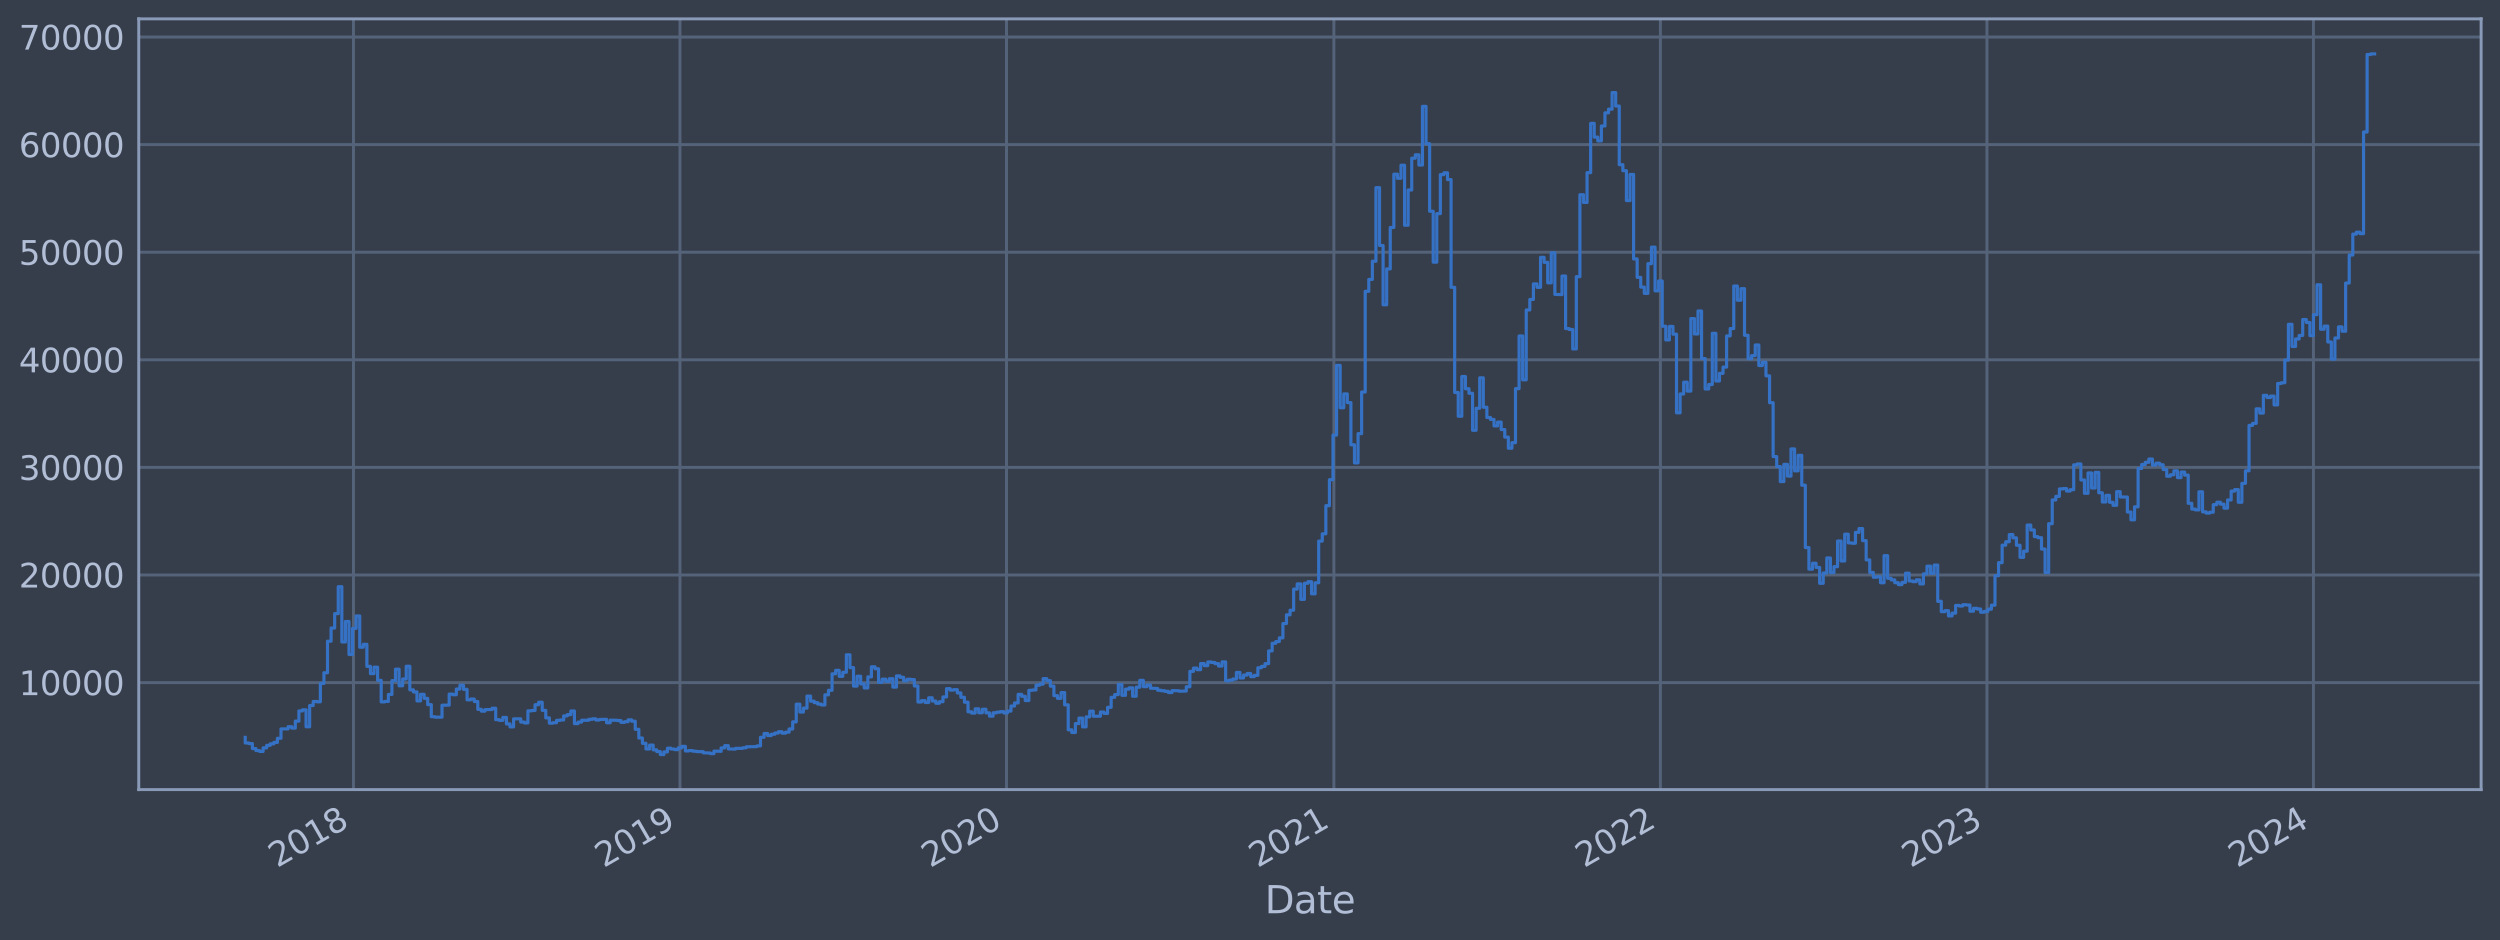 <?xml version="1.0" encoding="utf-8" standalone="no"?>
<!DOCTYPE svg PUBLIC "-//W3C//DTD SVG 1.1//EN"
  "http://www.w3.org/Graphics/SVG/1.1/DTD/svg11.dtd">
<svg xmlns:xlink="http://www.w3.org/1999/xlink" width="952.884pt" height="358.291pt" viewBox="0 0 952.884 358.291" xmlns="http://www.w3.org/2000/svg" version="1.1">
 <defs>
  <style type="text/css">*{stroke-linejoin: round; stroke-linecap: butt}</style>
 </defs>
 <g id="figure_1">
  <g id="patch_1">
   <path d="M 0 358.291 
L 952.884 358.291 
L 952.884 0 
L 0 0 
z
" style="fill: #373e4b"/>
  </g>
  <g id="axes_1">
   <g id="patch_2">
    <path d="M 52.884 300.96 
L 945.684 300.96 
L 945.684 7.2 
L 52.884 7.2 
z
" style="fill: #373e4b"/>
   </g>
   <g id="matplotlib.axis_1">
    <g id="xtick_1">
     <g id="line2d_1">
      <path d="M 134.722 300.96 
L 134.722 7.2 
" clip-path="url(#pfd1680860b)" style="fill: none; stroke: #546379; stroke-width: 1.12; stroke-linecap: square"/>
     </g>
     <g id="line2d_2"/>
     <g id="text_1">
      <!-- 2018 -->
      <g style="fill: #b1bed6" transform="translate(105.641 330.885) rotate(-30) scale(0.126 -0.126)">
       <defs>
        <path id="DejaVuSans-32" d="M 1228 531 
L 3431 531 
L 3431 0 
L 469 0 
L 469 531 
Q 828 903 1448 1529 
Q 2069 2156 2228 2338 
Q 2531 2678 2651 2914 
Q 2772 3150 2772 3378 
Q 2772 3750 2511 3984 
Q 2250 4219 1831 4219 
Q 1534 4219 1204 4116 
Q 875 4013 500 3803 
L 500 4441 
Q 881 4594 1212 4672 
Q 1544 4750 1819 4750 
Q 2544 4750 2975 4387 
Q 3406 4025 3406 3419 
Q 3406 3131 3298 2873 
Q 3191 2616 2906 2266 
Q 2828 2175 2409 1742 
Q 1991 1309 1228 531 
z
" transform="scale(0.016)"/>
        <path id="DejaVuSans-30" d="M 2034 4250 
Q 1547 4250 1301 3770 
Q 1056 3291 1056 2328 
Q 1056 1369 1301 889 
Q 1547 409 2034 409 
Q 2525 409 2770 889 
Q 3016 1369 3016 2328 
Q 3016 3291 2770 3770 
Q 2525 4250 2034 4250 
z
M 2034 4750 
Q 2819 4750 3233 4129 
Q 3647 3509 3647 2328 
Q 3647 1150 3233 529 
Q 2819 -91 2034 -91 
Q 1250 -91 836 529 
Q 422 1150 422 2328 
Q 422 3509 836 4129 
Q 1250 4750 2034 4750 
z
" transform="scale(0.016)"/>
        <path id="DejaVuSans-31" d="M 794 531 
L 1825 531 
L 1825 4091 
L 703 3866 
L 703 4441 
L 1819 4666 
L 2450 4666 
L 2450 531 
L 3481 531 
L 3481 0 
L 794 0 
L 794 531 
z
" transform="scale(0.016)"/>
        <path id="DejaVuSans-38" d="M 2034 2216 
Q 1584 2216 1326 1975 
Q 1069 1734 1069 1313 
Q 1069 891 1326 650 
Q 1584 409 2034 409 
Q 2484 409 2743 651 
Q 3003 894 3003 1313 
Q 3003 1734 2745 1975 
Q 2488 2216 2034 2216 
z
M 1403 2484 
Q 997 2584 770 2862 
Q 544 3141 544 3541 
Q 544 4100 942 4425 
Q 1341 4750 2034 4750 
Q 2731 4750 3128 4425 
Q 3525 4100 3525 3541 
Q 3525 3141 3298 2862 
Q 3072 2584 2669 2484 
Q 3125 2378 3379 2068 
Q 3634 1759 3634 1313 
Q 3634 634 3220 271 
Q 2806 -91 2034 -91 
Q 1263 -91 848 271 
Q 434 634 434 1313 
Q 434 1759 690 2068 
Q 947 2378 1403 2484 
z
M 1172 3481 
Q 1172 3119 1398 2916 
Q 1625 2713 2034 2713 
Q 2441 2713 2670 2916 
Q 2900 3119 2900 3481 
Q 2900 3844 2670 4047 
Q 2441 4250 2034 4250 
Q 1625 4250 1398 4047 
Q 1172 3844 1172 3481 
z
" transform="scale(0.016)"/>
       </defs>
       <use xlink:href="#DejaVuSans-32"/>
       <use xlink:href="#DejaVuSans-30" x="63.623"/>
       <use xlink:href="#DejaVuSans-31" x="127.246"/>
       <use xlink:href="#DejaVuSans-38" x="190.869"/>
      </g>
     </g>
    </g>
    <g id="xtick_2">
     <g id="line2d_3">
      <path d="M 259.175 300.96 
L 259.175 7.2 
" clip-path="url(#pfd1680860b)" style="fill: none; stroke: #546379; stroke-width: 1.12; stroke-linecap: square"/>
     </g>
     <g id="line2d_4"/>
     <g id="text_2">
      <!-- 2019 -->
      <g style="fill: #b1bed6" transform="translate(230.094 330.885) rotate(-30) scale(0.126 -0.126)">
       <defs>
        <path id="DejaVuSans-39" d="M 703 97 
L 703 672 
Q 941 559 1184 500 
Q 1428 441 1663 441 
Q 2288 441 2617 861 
Q 2947 1281 2994 2138 
Q 2813 1869 2534 1725 
Q 2256 1581 1919 1581 
Q 1219 1581 811 2004 
Q 403 2428 403 3163 
Q 403 3881 828 4315 
Q 1253 4750 1959 4750 
Q 2769 4750 3195 4129 
Q 3622 3509 3622 2328 
Q 3622 1225 3098 567 
Q 2575 -91 1691 -91 
Q 1453 -91 1209 -44 
Q 966 3 703 97 
z
M 1959 2075 
Q 2384 2075 2632 2365 
Q 2881 2656 2881 3163 
Q 2881 3666 2632 3958 
Q 2384 4250 1959 4250 
Q 1534 4250 1286 3958 
Q 1038 3666 1038 3163 
Q 1038 2656 1286 2365 
Q 1534 2075 1959 2075 
z
" transform="scale(0.016)"/>
       </defs>
       <use xlink:href="#DejaVuSans-32"/>
       <use xlink:href="#DejaVuSans-30" x="63.623"/>
       <use xlink:href="#DejaVuSans-31" x="127.246"/>
       <use xlink:href="#DejaVuSans-39" x="190.869"/>
      </g>
     </g>
    </g>
    <g id="xtick_3">
     <g id="line2d_5">
      <path d="M 383.627 300.96 
L 383.627 7.2 
" clip-path="url(#pfd1680860b)" style="fill: none; stroke: #546379; stroke-width: 1.12; stroke-linecap: square"/>
     </g>
     <g id="line2d_6"/>
     <g id="text_3">
      <!-- 2020 -->
      <g style="fill: #b1bed6" transform="translate(354.546 330.885) rotate(-30) scale(0.126 -0.126)">
       <use xlink:href="#DejaVuSans-32"/>
       <use xlink:href="#DejaVuSans-30" x="63.623"/>
       <use xlink:href="#DejaVuSans-32" x="127.246"/>
       <use xlink:href="#DejaVuSans-30" x="190.869"/>
      </g>
     </g>
    </g>
    <g id="xtick_4">
     <g id="line2d_7">
      <path d="M 508.42 300.96 
L 508.42 7.2 
" clip-path="url(#pfd1680860b)" style="fill: none; stroke: #546379; stroke-width: 1.12; stroke-linecap: square"/>
     </g>
     <g id="line2d_8"/>
     <g id="text_4">
      <!-- 2021 -->
      <g style="fill: #b1bed6" transform="translate(479.339 330.885) rotate(-30) scale(0.126 -0.126)">
       <use xlink:href="#DejaVuSans-32"/>
       <use xlink:href="#DejaVuSans-30" x="63.623"/>
       <use xlink:href="#DejaVuSans-32" x="127.246"/>
       <use xlink:href="#DejaVuSans-31" x="190.869"/>
      </g>
     </g>
    </g>
    <g id="xtick_5">
     <g id="line2d_9">
      <path d="M 632.873 300.96 
L 632.873 7.2 
" clip-path="url(#pfd1680860b)" style="fill: none; stroke: #546379; stroke-width: 1.12; stroke-linecap: square"/>
     </g>
     <g id="line2d_10"/>
     <g id="text_5">
      <!-- 2022 -->
      <g style="fill: #b1bed6" transform="translate(603.792 330.885) rotate(-30) scale(0.126 -0.126)">
       <use xlink:href="#DejaVuSans-32"/>
       <use xlink:href="#DejaVuSans-30" x="63.623"/>
       <use xlink:href="#DejaVuSans-32" x="127.246"/>
       <use xlink:href="#DejaVuSans-32" x="190.869"/>
      </g>
     </g>
    </g>
    <g id="xtick_6">
     <g id="line2d_11">
      <path d="M 757.325 300.96 
L 757.325 7.2 
" clip-path="url(#pfd1680860b)" style="fill: none; stroke: #546379; stroke-width: 1.12; stroke-linecap: square"/>
     </g>
     <g id="line2d_12"/>
     <g id="text_6">
      <!-- 2023 -->
      <g style="fill: #b1bed6" transform="translate(728.244 330.885) rotate(-30) scale(0.126 -0.126)">
       <defs>
        <path id="DejaVuSans-33" d="M 2597 2516 
Q 3050 2419 3304 2112 
Q 3559 1806 3559 1356 
Q 3559 666 3084 287 
Q 2609 -91 1734 -91 
Q 1441 -91 1130 -33 
Q 819 25 488 141 
L 488 750 
Q 750 597 1062 519 
Q 1375 441 1716 441 
Q 2309 441 2620 675 
Q 2931 909 2931 1356 
Q 2931 1769 2642 2001 
Q 2353 2234 1838 2234 
L 1294 2234 
L 1294 2753 
L 1863 2753 
Q 2328 2753 2575 2939 
Q 2822 3125 2822 3475 
Q 2822 3834 2567 4026 
Q 2313 4219 1838 4219 
Q 1578 4219 1281 4162 
Q 984 4106 628 3988 
L 628 4550 
Q 988 4650 1302 4700 
Q 1616 4750 1894 4750 
Q 2613 4750 3031 4423 
Q 3450 4097 3450 3541 
Q 3450 3153 3228 2886 
Q 3006 2619 2597 2516 
z
" transform="scale(0.016)"/>
       </defs>
       <use xlink:href="#DejaVuSans-32"/>
       <use xlink:href="#DejaVuSans-30" x="63.623"/>
       <use xlink:href="#DejaVuSans-32" x="127.246"/>
       <use xlink:href="#DejaVuSans-33" x="190.869"/>
      </g>
     </g>
    </g>
    <g id="xtick_7">
     <g id="line2d_13">
      <path d="M 881.778 300.96 
L 881.778 7.2 
" clip-path="url(#pfd1680860b)" style="fill: none; stroke: #546379; stroke-width: 1.12; stroke-linecap: square"/>
     </g>
     <g id="line2d_14"/>
     <g id="text_7">
      <!-- 2024 -->
      <g style="fill: #b1bed6" transform="translate(852.696 330.885) rotate(-30) scale(0.126 -0.126)">
       <defs>
        <path id="DejaVuSans-34" d="M 2419 4116 
L 825 1625 
L 2419 1625 
L 2419 4116 
z
M 2253 4666 
L 3047 4666 
L 3047 1625 
L 3713 1625 
L 3713 1100 
L 3047 1100 
L 3047 0 
L 2419 0 
L 2419 1100 
L 313 1100 
L 313 1709 
L 2253 4666 
z
" transform="scale(0.016)"/>
       </defs>
       <use xlink:href="#DejaVuSans-32"/>
       <use xlink:href="#DejaVuSans-30" x="63.623"/>
       <use xlink:href="#DejaVuSans-32" x="127.246"/>
       <use xlink:href="#DejaVuSans-34" x="190.869"/>
      </g>
     </g>
    </g>
    <g id="text_8">
     <!-- Date -->
     <g style="fill: #b1bed6" transform="translate(482.075 348.096) scale(0.144 -0.144)">
      <defs>
       <path id="DejaVuSans-44" d="M 1259 4147 
L 1259 519 
L 2022 519 
Q 2988 519 3436 956 
Q 3884 1394 3884 2338 
Q 3884 3275 3436 3711 
Q 2988 4147 2022 4147 
L 1259 4147 
z
M 628 4666 
L 1925 4666 
Q 3281 4666 3915 4102 
Q 4550 3538 4550 2338 
Q 4550 1131 3912 565 
Q 3275 0 1925 0 
L 628 0 
L 628 4666 
z
" transform="scale(0.016)"/>
       <path id="DejaVuSans-61" d="M 2194 1759 
Q 1497 1759 1228 1600 
Q 959 1441 959 1056 
Q 959 750 1161 570 
Q 1363 391 1709 391 
Q 2188 391 2477 730 
Q 2766 1069 2766 1631 
L 2766 1759 
L 2194 1759 
z
M 3341 1997 
L 3341 0 
L 2766 0 
L 2766 531 
Q 2569 213 2275 61 
Q 1981 -91 1556 -91 
Q 1019 -91 701 211 
Q 384 513 384 1019 
Q 384 1609 779 1909 
Q 1175 2209 1959 2209 
L 2766 2209 
L 2766 2266 
Q 2766 2663 2505 2880 
Q 2244 3097 1772 3097 
Q 1472 3097 1187 3025 
Q 903 2953 641 2809 
L 641 3341 
Q 956 3463 1253 3523 
Q 1550 3584 1831 3584 
Q 2591 3584 2966 3190 
Q 3341 2797 3341 1997 
z
" transform="scale(0.016)"/>
       <path id="DejaVuSans-74" d="M 1172 4494 
L 1172 3500 
L 2356 3500 
L 2356 3053 
L 1172 3053 
L 1172 1153 
Q 1172 725 1289 603 
Q 1406 481 1766 481 
L 2356 481 
L 2356 0 
L 1766 0 
Q 1100 0 847 248 
Q 594 497 594 1153 
L 594 3053 
L 172 3053 
L 172 3500 
L 594 3500 
L 594 4494 
L 1172 4494 
z
" transform="scale(0.016)"/>
       <path id="DejaVuSans-65" d="M 3597 1894 
L 3597 1613 
L 953 1613 
Q 991 1019 1311 708 
Q 1631 397 2203 397 
Q 2534 397 2845 478 
Q 3156 559 3463 722 
L 3463 178 
Q 3153 47 2828 -22 
Q 2503 -91 2169 -91 
Q 1331 -91 842 396 
Q 353 884 353 1716 
Q 353 2575 817 3079 
Q 1281 3584 2069 3584 
Q 2775 3584 3186 3129 
Q 3597 2675 3597 1894 
z
M 3022 2063 
Q 3016 2534 2758 2815 
Q 2500 3097 2075 3097 
Q 1594 3097 1305 2825 
Q 1016 2553 972 2059 
L 3022 2063 
z
" transform="scale(0.016)"/>
      </defs>
      <use xlink:href="#DejaVuSans-44"/>
      <use xlink:href="#DejaVuSans-61" x="77.002"/>
      <use xlink:href="#DejaVuSans-74" x="138.281"/>
      <use xlink:href="#DejaVuSans-65" x="177.49"/>
     </g>
    </g>
   </g>
   <g id="matplotlib.axis_2">
    <g id="ytick_1">
     <g id="line2d_15">
      <path d="M 52.884 260.165 
L 945.684 260.165 
" clip-path="url(#pfd1680860b)" style="fill: none; stroke: #546379; stroke-width: 1.12; stroke-linecap: square"/>
     </g>
     <g id="line2d_16"/>
     <g id="text_9">
      <!-- 10000 -->
      <g style="fill: #b1bed6" transform="translate(7.2 264.952) scale(0.126 -0.126)">
       <use xlink:href="#DejaVuSans-31"/>
       <use xlink:href="#DejaVuSans-30" x="63.623"/>
       <use xlink:href="#DejaVuSans-30" x="127.246"/>
       <use xlink:href="#DejaVuSans-30" x="190.869"/>
       <use xlink:href="#DejaVuSans-30" x="254.492"/>
      </g>
     </g>
    </g>
    <g id="ytick_2">
     <g id="line2d_17">
      <path d="M 52.884 219.156 
L 945.684 219.156 
" clip-path="url(#pfd1680860b)" style="fill: none; stroke: #546379; stroke-width: 1.12; stroke-linecap: square"/>
     </g>
     <g id="line2d_18"/>
     <g id="text_10">
      <!-- 20000 -->
      <g style="fill: #b1bed6" transform="translate(7.2 223.943) scale(0.126 -0.126)">
       <use xlink:href="#DejaVuSans-32"/>
       <use xlink:href="#DejaVuSans-30" x="63.623"/>
       <use xlink:href="#DejaVuSans-30" x="127.246"/>
       <use xlink:href="#DejaVuSans-30" x="190.869"/>
       <use xlink:href="#DejaVuSans-30" x="254.492"/>
      </g>
     </g>
    </g>
    <g id="ytick_3">
     <g id="line2d_19">
      <path d="M 52.884 178.148 
L 945.684 178.148 
" clip-path="url(#pfd1680860b)" style="fill: none; stroke: #546379; stroke-width: 1.12; stroke-linecap: square"/>
     </g>
     <g id="line2d_20"/>
     <g id="text_11">
      <!-- 30000 -->
      <g style="fill: #b1bed6" transform="translate(7.2 182.935) scale(0.126 -0.126)">
       <use xlink:href="#DejaVuSans-33"/>
       <use xlink:href="#DejaVuSans-30" x="63.623"/>
       <use xlink:href="#DejaVuSans-30" x="127.246"/>
       <use xlink:href="#DejaVuSans-30" x="190.869"/>
       <use xlink:href="#DejaVuSans-30" x="254.492"/>
      </g>
     </g>
    </g>
    <g id="ytick_4">
     <g id="line2d_21">
      <path d="M 52.884 137.139 
L 945.684 137.139 
" clip-path="url(#pfd1680860b)" style="fill: none; stroke: #546379; stroke-width: 1.12; stroke-linecap: square"/>
     </g>
     <g id="line2d_22"/>
     <g id="text_12">
      <!-- 40000 -->
      <g style="fill: #b1bed6" transform="translate(7.2 141.926) scale(0.126 -0.126)">
       <use xlink:href="#DejaVuSans-34"/>
       <use xlink:href="#DejaVuSans-30" x="63.623"/>
       <use xlink:href="#DejaVuSans-30" x="127.246"/>
       <use xlink:href="#DejaVuSans-30" x="190.869"/>
       <use xlink:href="#DejaVuSans-30" x="254.492"/>
      </g>
     </g>
    </g>
    <g id="ytick_5">
     <g id="line2d_23">
      <path d="M 52.884 96.131 
L 945.684 96.131 
" clip-path="url(#pfd1680860b)" style="fill: none; stroke: #546379; stroke-width: 1.12; stroke-linecap: square"/>
     </g>
     <g id="line2d_24"/>
     <g id="text_13">
      <!-- 50000 -->
      <g style="fill: #b1bed6" transform="translate(7.2 100.918) scale(0.126 -0.126)">
       <defs>
        <path id="DejaVuSans-35" d="M 691 4666 
L 3169 4666 
L 3169 4134 
L 1269 4134 
L 1269 2991 
Q 1406 3038 1543 3061 
Q 1681 3084 1819 3084 
Q 2600 3084 3056 2656 
Q 3513 2228 3513 1497 
Q 3513 744 3044 326 
Q 2575 -91 1722 -91 
Q 1428 -91 1123 -41 
Q 819 9 494 109 
L 494 744 
Q 775 591 1075 516 
Q 1375 441 1709 441 
Q 2250 441 2565 725 
Q 2881 1009 2881 1497 
Q 2881 1984 2565 2268 
Q 2250 2553 1709 2553 
Q 1456 2553 1204 2497 
Q 953 2441 691 2322 
L 691 4666 
z
" transform="scale(0.016)"/>
       </defs>
       <use xlink:href="#DejaVuSans-35"/>
       <use xlink:href="#DejaVuSans-30" x="63.623"/>
       <use xlink:href="#DejaVuSans-30" x="127.246"/>
       <use xlink:href="#DejaVuSans-30" x="190.869"/>
       <use xlink:href="#DejaVuSans-30" x="254.492"/>
      </g>
     </g>
    </g>
    <g id="ytick_6">
     <g id="line2d_25">
      <path d="M 52.884 55.122 
L 945.684 55.122 
" clip-path="url(#pfd1680860b)" style="fill: none; stroke: #546379; stroke-width: 1.12; stroke-linecap: square"/>
     </g>
     <g id="line2d_26"/>
     <g id="text_14">
      <!-- 60000 -->
      <g style="fill: #b1bed6" transform="translate(7.2 59.909) scale(0.126 -0.126)">
       <defs>
        <path id="DejaVuSans-36" d="M 2113 2584 
Q 1688 2584 1439 2293 
Q 1191 2003 1191 1497 
Q 1191 994 1439 701 
Q 1688 409 2113 409 
Q 2538 409 2786 701 
Q 3034 994 3034 1497 
Q 3034 2003 2786 2293 
Q 2538 2584 2113 2584 
z
M 3366 4563 
L 3366 3988 
Q 3128 4100 2886 4159 
Q 2644 4219 2406 4219 
Q 1781 4219 1451 3797 
Q 1122 3375 1075 2522 
Q 1259 2794 1537 2939 
Q 1816 3084 2150 3084 
Q 2853 3084 3261 2657 
Q 3669 2231 3669 1497 
Q 3669 778 3244 343 
Q 2819 -91 2113 -91 
Q 1303 -91 875 529 
Q 447 1150 447 2328 
Q 447 3434 972 4092 
Q 1497 4750 2381 4750 
Q 2619 4750 2861 4703 
Q 3103 4656 3366 4563 
z
" transform="scale(0.016)"/>
       </defs>
       <use xlink:href="#DejaVuSans-36"/>
       <use xlink:href="#DejaVuSans-30" x="63.623"/>
       <use xlink:href="#DejaVuSans-30" x="127.246"/>
       <use xlink:href="#DejaVuSans-30" x="190.869"/>
       <use xlink:href="#DejaVuSans-30" x="254.492"/>
      </g>
     </g>
    </g>
    <g id="ytick_7">
     <g id="line2d_27">
      <path d="M 52.884 14.114 
L 945.684 14.114 
" clip-path="url(#pfd1680860b)" style="fill: none; stroke: #546379; stroke-width: 1.12; stroke-linecap: square"/>
     </g>
     <g id="line2d_28"/>
     <g id="text_15">
      <!-- 70000 -->
      <g style="fill: #b1bed6" transform="translate(7.2 18.901) scale(0.126 -0.126)">
       <defs>
        <path id="DejaVuSans-37" d="M 525 4666 
L 3525 4666 
L 3525 4397 
L 1831 0 
L 1172 0 
L 2766 4134 
L 525 4134 
L 525 4666 
z
" transform="scale(0.016)"/>
       </defs>
       <use xlink:href="#DejaVuSans-37"/>
       <use xlink:href="#DejaVuSans-30" x="63.623"/>
       <use xlink:href="#DejaVuSans-30" x="127.246"/>
       <use xlink:href="#DejaVuSans-30" x="190.869"/>
       <use xlink:href="#DejaVuSans-30" x="254.492"/>
      </g>
     </g>
    </g>
   </g>
   <g id="line2d_29">
    <path d="M 93.466 281.045 
L 93.466 283.191 
L 94.829 283.191 
L 94.829 283.413 
L 96.193 283.413 
L 96.193 285.323 
L 97.557 285.323 
L 97.557 286.088 
L 98.921 286.088 
L 98.921 286.407 
L 100.285 286.407 
L 100.285 285.049 
L 101.649 285.049 
L 101.649 284.096 
L 103.013 284.096 
L 103.013 283.506 
L 104.376 283.506 
L 104.376 282.968 
L 105.74 282.968 
L 105.74 281.398 
L 107.104 281.398 
L 107.104 277.833 
L 109.832 277.81 
L 109.832 276.976 
L 111.196 276.976 
L 111.196 277.512 
L 112.56 277.512 
L 112.56 274.862 
L 113.923 274.862 
L 113.923 270.967 
L 115.287 270.967 
L 115.287 270.546 
L 116.651 270.546 
L 116.651 277.019 
L 118.015 277.019 
L 118.015 268.905 
L 119.379 268.905 
L 119.379 267.371 
L 120.743 267.371 
L 120.743 267.494 
L 122.107 267.494 
L 122.107 260.497 
L 123.471 260.497 
L 123.471 256.421 
L 124.834 256.421 
L 124.834 244.401 
L 126.198 244.401 
L 126.198 239.378 
L 127.562 239.378 
L 127.562 233.886 
L 128.926 233.886 
L 128.926 223.619 
L 130.29 223.619 
L 130.29 244.678 
L 131.654 244.678 
L 131.654 236.88 
L 133.018 236.88 
L 133.018 249.451 
L 134.381 249.451 
L 134.381 239.5 
L 135.745 239.5 
L 135.745 234.769 
L 137.109 234.769 
L 137.109 246.691 
L 138.473 246.691 
L 138.473 245.59 
L 139.837 245.59 
L 139.837 253.987 
L 141.201 253.987 
L 141.201 256.755 
L 142.565 256.755 
L 142.565 254.295 
L 143.928 254.295 
L 143.928 259.328 
L 145.292 259.328 
L 145.292 267.538 
L 146.656 267.538 
L 146.656 267.361 
L 148.02 267.361 
L 148.02 264.693 
L 149.384 264.693 
L 149.384 259.433 
L 150.748 259.433 
L 150.748 255.055 
L 152.112 255.055 
L 152.112 261.396 
L 153.475 261.396 
L 153.475 258.803 
L 154.839 258.803 
L 154.839 253.945 
L 156.203 253.945 
L 156.203 262.935 
L 157.567 262.935 
L 157.567 263.733 
L 158.931 263.733 
L 158.931 267.145 
L 160.295 267.145 
L 160.295 264.635 
L 161.659 264.635 
L 161.659 266.178 
L 163.023 266.178 
L 163.023 268.569 
L 164.386 268.569 
L 164.386 273.175 
L 165.75 273.175 
L 165.75 273.342 
L 168.478 273.351 
L 168.478 268.796 
L 171.206 268.747 
L 171.206 264.55 
L 172.57 264.55 
L 172.57 264.798 
L 173.933 264.798 
L 173.933 262.632 
L 175.297 262.632 
L 175.297 261.176 
L 176.661 261.176 
L 176.661 262.752 
L 178.025 262.752 
L 178.025 266.739 
L 179.389 266.739 
L 179.389 266.435 
L 180.753 266.435 
L 180.753 267.374 
L 182.117 267.374 
L 182.117 270.368 
L 183.48 270.368 
L 183.48 271.054 
L 184.844 271.054 
L 184.844 270.459 
L 187.572 270.436 
L 187.572 269.943 
L 188.936 269.943 
L 188.936 274.3 
L 190.3 274.3 
L 190.3 274.564 
L 191.664 274.564 
L 191.664 273.448 
L 193.027 273.448 
L 193.027 275.924 
L 194.391 275.924 
L 194.391 277.068 
L 195.755 277.068 
L 195.755 273.999 
L 198.483 273.99 
L 198.483 275.218 
L 199.847 275.218 
L 199.847 275.548 
L 201.211 275.548 
L 201.211 270.946 
L 202.574 270.946 
L 202.574 270.8 
L 203.938 270.8 
L 203.938 268.613 
L 205.302 268.613 
L 205.302 267.663 
L 206.666 267.663 
L 206.666 270.766 
L 208.03 270.766 
L 208.03 273.623 
L 209.394 273.623 
L 209.394 275.634 
L 210.758 275.634 
L 210.758 275.458 
L 212.122 275.458 
L 212.122 274.573 
L 213.485 274.573 
L 213.485 274.411 
L 214.849 274.411 
L 214.849 272.872 
L 216.213 272.872 
L 216.213 272.39 
L 217.577 272.39 
L 217.577 270.994 
L 218.941 270.994 
L 218.941 275.813 
L 220.305 275.813 
L 220.305 275.231 
L 221.669 275.231 
L 221.669 274.529 
L 224.396 274.534 
L 224.396 274.176 
L 225.76 274.176 
L 225.76 273.99 
L 227.124 273.99 
L 227.124 274.43 
L 228.488 274.43 
L 228.488 274.216 
L 231.216 274.185 
L 231.216 275.481 
L 232.579 275.481 
L 232.579 274.478 
L 235.307 274.543 
L 235.307 274.632 
L 236.671 274.632 
L 236.671 275.331 
L 238.035 275.331 
L 238.035 275.087 
L 239.399 275.087 
L 239.399 274.367 
L 240.763 274.367 
L 240.763 274.893 
L 242.126 274.893 
L 242.126 277.968 
L 243.49 277.968 
L 243.49 281.289 
L 244.854 281.289 
L 244.854 283.322 
L 246.218 283.322 
L 246.218 285.473 
L 247.582 285.473 
L 247.582 283.999 
L 248.946 283.999 
L 248.946 285.816 
L 250.31 285.816 
L 250.31 286.458 
L 251.674 286.458 
L 251.674 287.607 
L 253.037 287.607 
L 253.037 286.588 
L 254.401 286.588 
L 254.401 285.181 
L 255.765 285.181 
L 255.765 285.502 
L 257.129 285.502 
L 257.129 285.712 
L 258.493 285.712 
L 258.493 285.052 
L 259.857 285.052 
L 259.857 284.476 
L 261.221 284.476 
L 261.221 286.221 
L 262.584 286.221 
L 262.584 286.072 
L 263.948 286.072 
L 263.948 286.305 
L 265.312 286.305 
L 265.312 286.462 
L 268.04 286.507 
L 268.04 286.943 
L 270.768 287.001 
L 270.768 287.252 
L 272.131 287.252 
L 272.131 286.289 
L 274.859 286.377 
L 274.859 285.071 
L 276.223 285.071 
L 276.223 284.197 
L 277.587 284.197 
L 277.587 285.454 
L 280.315 285.53 
L 280.315 285.234 
L 283.042 285.258 
L 283.042 285.03 
L 284.406 285.03 
L 284.406 284.651 
L 288.498 284.571 
L 288.498 284.302 
L 289.862 284.302 
L 289.862 281.033 
L 291.225 281.033 
L 291.225 279.567 
L 292.589 279.567 
L 292.589 280.37 
L 293.953 280.37 
L 293.953 279.863 
L 295.317 279.863 
L 295.317 279.401 
L 296.681 279.401 
L 296.681 278.889 
L 298.045 278.889 
L 298.045 279.434 
L 299.409 279.434 
L 299.409 279.069 
L 300.773 279.069 
L 300.773 277.862 
L 302.136 277.862 
L 302.136 275.141 
L 303.5 275.141 
L 303.5 268.397 
L 304.864 268.397 
L 304.864 271.38 
L 306.228 271.38 
L 306.228 269.901 
L 307.592 269.901 
L 307.592 265.314 
L 308.956 265.314 
L 308.956 267.249 
L 310.32 267.249 
L 310.32 267.813 
L 311.683 267.813 
L 311.683 268.374 
L 313.047 268.374 
L 313.047 268.705 
L 314.411 268.705 
L 314.411 264.842 
L 315.775 264.842 
L 315.775 263.11 
L 317.139 263.11 
L 317.139 256.825 
L 318.503 256.825 
L 318.503 255.519 
L 319.867 255.519 
L 319.867 257.792 
L 321.23 257.792 
L 321.23 256.248 
L 322.594 256.248 
L 322.594 249.557 
L 323.958 249.557 
L 323.958 254.468 
L 325.322 254.468 
L 325.322 261.501 
L 326.686 261.501 
L 326.686 257.756 
L 328.05 257.756 
L 328.05 260.677 
L 329.414 260.677 
L 329.414 262.21 
L 330.777 262.21 
L 330.777 257.993 
L 332.141 257.993 
L 332.141 254.154 
L 333.505 254.154 
L 333.505 254.907 
L 334.869 254.907 
L 334.869 260.095 
L 336.233 260.095 
L 336.233 258.862 
L 337.597 258.862 
L 337.597 259.706 
L 338.961 259.706 
L 338.961 258.687 
L 340.325 258.687 
L 340.325 261.895 
L 341.688 261.895 
L 341.688 257.617 
L 343.052 257.617 
L 343.052 258.167 
L 344.416 258.167 
L 344.416 259.511 
L 345.78 259.511 
L 345.78 258.892 
L 347.144 258.892 
L 347.144 259.033 
L 348.508 259.033 
L 348.508 261.463 
L 349.872 261.463 
L 349.872 267.571 
L 351.235 267.571 
L 351.235 267.042 
L 352.599 267.042 
L 352.599 267.761 
L 353.963 267.761 
L 353.963 265.956 
L 355.327 265.956 
L 355.327 267.203 
L 356.691 267.203 
L 356.691 268.052 
L 358.055 268.052 
L 358.055 267.454 
L 359.419 267.454 
L 359.419 265.632 
L 360.782 265.632 
L 360.782 262.489 
L 362.146 262.489 
L 362.146 263.031 
L 363.51 263.031 
L 363.51 262.858 
L 364.874 262.858 
L 364.874 264.113 
L 366.238 264.113 
L 366.238 265.773 
L 367.602 265.773 
L 367.602 267.645 
L 368.966 267.645 
L 368.966 271.293 
L 370.329 271.293 
L 370.329 271.796 
L 371.693 271.796 
L 371.693 270.18 
L 373.057 270.18 
L 373.057 271.677 
L 374.421 271.677 
L 374.421 270.325 
L 375.785 270.325 
L 375.785 271.692 
L 377.149 271.692 
L 377.149 272.961 
L 378.513 272.961 
L 378.513 271.688 
L 379.876 271.688 
L 379.876 271.439 
L 381.24 271.439 
L 381.24 271.233 
L 382.604 271.233 
L 382.604 271.747 
L 383.968 271.747 
L 383.968 271.026 
L 385.332 271.026 
L 385.332 269.113 
L 386.696 269.113 
L 386.696 267.935 
L 388.06 267.935 
L 388.06 264.674 
L 389.424 264.674 
L 389.424 265.405 
L 390.787 265.405 
L 390.787 267.024 
L 392.151 267.024 
L 392.151 263.118 
L 393.515 263.118 
L 393.515 262.976 
L 394.879 262.976 
L 394.879 261.167 
L 396.243 261.167 
L 396.243 260.76 
L 397.607 260.76 
L 397.607 258.654 
L 398.971 258.654 
L 398.971 259.424 
L 400.334 259.424 
L 400.334 261.52 
L 401.698 261.52 
L 401.698 265.145 
L 403.062 265.145 
L 403.062 266.176 
L 404.426 266.176 
L 404.426 263.989 
L 405.79 263.989 
L 405.79 268.646 
L 407.154 268.646 
L 407.154 278.172 
L 408.518 278.172 
L 408.518 279.203 
L 409.881 279.203 
L 409.881 275.79 
L 411.245 275.79 
L 411.245 273.704 
L 412.609 273.704 
L 412.609 277.038 
L 413.973 277.038 
L 413.973 273.25 
L 415.337 273.25 
L 415.337 271.06 
L 416.701 271.06 
L 416.701 272.987 
L 419.428 272.992 
L 419.428 271.404 
L 420.792 271.404 
L 420.792 271.93 
L 422.156 271.93 
L 422.156 269.6 
L 423.52 269.6 
L 423.52 265.788 
L 424.884 265.788 
L 424.884 264.733 
L 426.248 264.733 
L 426.248 260.896 
L 427.612 260.896 
L 427.612 265.026 
L 428.976 265.026 
L 428.976 262.684 
L 430.339 262.684 
L 430.339 262.172 
L 431.703 262.172 
L 431.703 265.37 
L 433.067 265.37 
L 433.067 261.931 
L 434.431 261.931 
L 434.431 259.327 
L 435.795 259.327 
L 435.795 261.708 
L 437.159 261.708 
L 437.159 261.087 
L 438.523 261.087 
L 438.523 262.324 
L 441.25 262.401 
L 441.25 263.098 
L 442.614 263.098 
L 442.614 263.278 
L 443.978 263.278 
L 443.978 263.506 
L 445.342 263.506 
L 445.342 263.969 
L 446.706 263.969 
L 446.706 263.215 
L 449.433 263.298 
L 449.433 263.472 
L 452.161 263.385 
L 452.161 261.751 
L 453.525 261.751 
L 453.525 255.89 
L 454.889 255.89 
L 454.889 254.654 
L 456.253 254.654 
L 456.253 255.267 
L 457.617 255.267 
L 457.617 252.916 
L 458.98 252.916 
L 458.98 253.714 
L 460.344 253.714 
L 460.344 252.316 
L 461.708 252.316 
L 461.708 252.513 
L 463.072 252.513 
L 463.072 252.931 
L 464.436 252.931 
L 464.436 253.871 
L 465.8 253.871 
L 465.8 252.278 
L 467.164 252.278 
L 467.164 259.51 
L 468.527 259.51 
L 468.527 259.231 
L 469.891 259.231 
L 469.891 258.808 
L 471.255 258.808 
L 471.255 256.294 
L 472.619 256.294 
L 472.619 258.4 
L 473.983 258.4 
L 473.983 257.324 
L 475.347 257.324 
L 475.347 256.717 
L 476.711 256.717 
L 476.711 257.902 
L 478.075 257.902 
L 478.075 257.414 
L 479.438 257.414 
L 479.438 254.52 
L 480.802 254.52 
L 480.802 253.998 
L 482.166 253.998 
L 482.166 252.955 
L 483.53 252.955 
L 483.53 248.09 
L 484.894 248.09 
L 484.894 245.191 
L 486.258 245.191 
L 486.258 244.539 
L 487.622 244.539 
L 487.622 243.123 
L 488.985 243.123 
L 488.985 237.649 
L 490.349 237.649 
L 490.349 234.348 
L 491.713 234.348 
L 491.713 232.586 
L 493.077 232.586 
L 493.077 224.539 
L 494.441 224.539 
L 494.441 222.55 
L 495.805 222.55 
L 495.805 228.455 
L 497.169 228.455 
L 497.169 222.326 
L 498.532 222.326 
L 498.532 221.708 
L 499.896 221.708 
L 499.896 226.342 
L 501.26 226.342 
L 501.26 222.123 
L 502.624 222.123 
L 502.624 206.235 
L 503.988 206.235 
L 503.988 203.471 
L 505.352 203.471 
L 505.352 192.734 
L 506.716 192.734 
L 506.716 182.837 
L 508.079 182.837 
L 508.079 165.842 
L 509.443 165.842 
L 509.443 139.247 
L 510.807 139.247 
L 510.807 155.409 
L 512.171 155.409 
L 512.171 150.145 
L 513.535 150.145 
L 513.535 153.46 
L 514.899 153.46 
L 514.899 169.537 
L 516.263 169.537 
L 516.263 176.429 
L 517.627 176.429 
L 517.627 165.286 
L 518.99 165.286 
L 518.99 149.433 
L 520.354 149.433 
L 520.354 111.04 
L 521.718 111.04 
L 521.718 106.5 
L 523.082 106.5 
L 523.082 99.575 
L 524.446 99.575 
L 524.446 71.521 
L 525.81 71.521 
L 525.81 93.568 
L 527.174 93.568 
L 527.174 116.168 
L 528.537 116.168 
L 528.537 102.492 
L 529.901 102.492 
L 529.901 86.702 
L 531.265 86.702 
L 531.265 66.386 
L 532.629 66.386 
L 532.629 67.948 
L 533.993 67.948 
L 533.993 62.972 
L 535.357 62.972 
L 535.357 85.845 
L 536.721 85.845 
L 536.721 72.413 
L 538.084 72.413 
L 538.084 60.302 
L 539.448 60.302 
L 539.448 59.001 
L 540.812 59.001 
L 540.812 62.903 
L 542.176 62.903 
L 542.176 40.546 
L 543.54 40.546 
L 543.54 54.765 
L 544.904 54.765 
L 544.904 80.512 
L 546.268 80.512 
L 546.268 99.922 
L 547.631 99.922 
L 547.631 81.433 
L 548.995 81.433 
L 548.995 66.55 
L 550.359 66.55 
L 550.359 65.865 
L 551.723 65.865 
L 551.723 68.45 
L 553.087 68.45 
L 553.087 109.514 
L 554.451 109.514 
L 554.451 149.588 
L 555.815 149.588 
L 555.815 158.65 
L 557.178 158.65 
L 557.178 143.515 
L 558.542 143.515 
L 558.542 148.168 
L 559.906 148.168 
L 559.906 149.911 
L 561.27 149.911 
L 561.27 163.999 
L 562.634 163.999 
L 562.634 155.614 
L 563.998 155.614 
L 563.998 144.009 
L 565.362 144.009 
L 565.362 155.214 
L 566.726 155.214 
L 566.726 159.122 
L 568.089 159.122 
L 568.089 159.872 
L 569.453 159.872 
L 569.453 162.331 
L 570.817 162.331 
L 570.817 160.879 
L 572.181 160.879 
L 572.181 163.731 
L 573.545 163.731 
L 573.545 166.606 
L 574.909 166.606 
L 574.909 170.834 
L 576.273 170.834 
L 576.273 168.725 
L 577.636 168.725 
L 577.636 148.137 
L 579 148.137 
L 579 128.059 
L 580.364 128.059 
L 580.364 144.775 
L 581.728 144.775 
L 581.728 118.135 
L 583.092 118.135 
L 583.092 114.128 
L 584.456 114.128 
L 584.456 108.202 
L 585.82 108.202 
L 585.82 109.522 
L 587.183 109.522 
L 587.183 98.085 
L 588.547 98.085 
L 588.547 99.998 
L 589.911 99.998 
L 589.911 107.794 
L 591.275 107.794 
L 591.275 96.347 
L 592.639 96.347 
L 592.639 112.213 
L 595.367 112.292 
L 595.367 105.213 
L 596.73 105.213 
L 596.73 125.24 
L 598.094 125.24 
L 598.094 125.593 
L 599.458 125.593 
L 599.458 132.993 
L 600.822 132.993 
L 600.822 105.452 
L 602.186 105.452 
L 602.186 74.217 
L 603.55 74.217 
L 603.55 77.161 
L 604.914 77.161 
L 604.914 65.794 
L 606.278 65.794 
L 606.278 47.037 
L 607.641 47.037 
L 607.641 52.264 
L 609.005 52.264 
L 609.005 53.707 
L 610.369 53.707 
L 610.369 48.023 
L 611.733 48.023 
L 611.733 43.005 
L 613.097 43.005 
L 613.097 41.617 
L 614.461 41.617 
L 614.461 35.279 
L 615.825 35.279 
L 615.825 40.424 
L 617.188 40.424 
L 617.188 62.779 
L 618.552 62.779 
L 618.552 65.054 
L 619.916 65.054 
L 619.916 76.442 
L 621.28 76.442 
L 621.28 66.483 
L 622.644 66.483 
L 622.644 98.672 
L 624.008 98.672 
L 624.008 105.728 
L 625.372 105.728 
L 625.372 109.43 
L 626.735 109.43 
L 626.735 111.823 
L 628.099 111.823 
L 628.099 100.5 
L 629.463 100.5 
L 629.463 94.2 
L 630.827 94.2 
L 630.827 110.858 
L 632.191 110.858 
L 632.191 107.089 
L 633.555 107.089 
L 633.555 124.342 
L 634.919 124.342 
L 634.919 129.557 
L 636.282 129.557 
L 636.282 124.429 
L 637.646 124.429 
L 637.646 127.373 
L 639.01 127.373 
L 639.01 157.351 
L 640.374 157.351 
L 640.374 150.166 
L 641.738 150.166 
L 641.738 145.675 
L 643.102 145.675 
L 643.102 149.063 
L 644.466 149.063 
L 644.466 121.417 
L 645.829 121.417 
L 645.829 127.292 
L 647.193 127.292 
L 647.193 118.537 
L 648.557 118.537 
L 648.557 136.668 
L 649.921 136.668 
L 649.921 148.247 
L 651.285 148.247 
L 651.285 146.553 
L 652.649 146.553 
L 652.649 127.033 
L 654.013 127.033 
L 654.013 145.208 
L 655.377 145.208 
L 655.377 142.302 
L 656.74 142.302 
L 656.74 139.925 
L 658.104 139.925 
L 658.104 128.026 
L 659.468 128.026 
L 659.468 125.226 
L 660.832 125.226 
L 660.832 109.014 
L 662.196 109.014 
L 662.196 114.424 
L 663.56 114.424 
L 663.56 110.028 
L 664.924 110.028 
L 664.924 127.794 
L 666.287 127.794 
L 666.287 136.72 
L 667.651 136.72 
L 667.651 135.545 
L 669.015 135.545 
L 669.015 131.497 
L 670.379 131.497 
L 670.379 139.331 
L 671.743 139.331 
L 671.743 138.082 
L 673.107 138.082 
L 673.107 143.247 
L 674.471 143.247 
L 674.471 153.489 
L 675.834 153.489 
L 675.834 174.031 
L 677.198 174.031 
L 677.198 177.842 
L 678.562 177.842 
L 678.562 183.557 
L 679.926 183.557 
L 679.926 177.004 
L 681.29 177.004 
L 681.29 181.453 
L 682.654 181.453 
L 682.654 171.112 
L 684.018 171.112 
L 684.018 179.453 
L 685.381 179.453 
L 685.381 173.564 
L 686.745 173.564 
L 686.745 184.937 
L 688.109 184.937 
L 688.109 208.696 
L 689.473 208.696 
L 689.473 216.94 
L 690.837 216.94 
L 690.837 214.693 
L 692.201 214.693 
L 692.201 216.277 
L 693.565 216.277 
L 693.565 222.328 
L 694.929 222.328 
L 694.929 218.41 
L 696.292 218.41 
L 696.292 212.666 
L 697.656 212.666 
L 697.656 218.239 
L 699.02 218.239 
L 699.02 215.981 
L 700.384 215.981 
L 700.384 206.222 
L 701.748 206.222 
L 701.748 213.822 
L 703.112 213.822 
L 703.112 203.606 
L 704.476 203.606 
L 704.476 206.929 
L 705.839 206.929 
L 705.839 207.07 
L 707.203 207.07 
L 707.203 202.917 
L 708.567 202.917 
L 708.567 201.462 
L 709.931 201.462 
L 709.931 206.058 
L 711.295 206.058 
L 711.295 213.403 
L 712.659 213.403 
L 712.659 218.2 
L 714.023 218.2 
L 714.023 220.005 
L 715.386 220.005 
L 715.386 219.833 
L 716.75 219.833 
L 716.75 222.109 
L 718.114 222.109 
L 718.114 211.797 
L 719.478 211.797 
L 719.478 220.408 
L 720.842 220.408 
L 720.842 221.034 
L 722.206 221.034 
L 722.206 222.107 
L 723.57 222.107 
L 723.57 222.827 
L 724.933 222.827 
L 724.933 221.967 
L 726.297 221.967 
L 726.297 218.468 
L 727.661 218.468 
L 727.661 221.445 
L 729.025 221.445 
L 729.025 221.685 
L 730.389 221.685 
L 730.389 221.006 
L 731.753 221.006 
L 731.753 222.555 
L 733.117 222.555 
L 733.117 218.741 
L 734.48 218.741 
L 734.48 215.809 
L 735.844 215.809 
L 735.844 218.525 
L 737.208 218.525 
L 737.208 215.382 
L 738.572 215.382 
L 738.572 229.202 
L 739.936 229.202 
L 739.936 233.149 
L 741.3 233.149 
L 741.3 232.758 
L 742.664 232.758 
L 742.664 234.761 
L 744.028 234.761 
L 744.028 233.7 
L 745.391 233.7 
L 745.391 230.759 
L 746.755 230.759 
L 746.755 230.977 
L 748.119 230.977 
L 748.119 230.497 
L 749.483 230.497 
L 749.483 230.611 
L 750.847 230.611 
L 750.847 232.945 
L 752.211 232.945 
L 752.211 231.85 
L 753.575 231.85 
L 753.575 232.123 
L 754.938 232.123 
L 754.938 233.348 
L 756.302 233.348 
L 756.302 233.043 
L 757.666 233.043 
L 757.666 232.171 
L 759.03 232.171 
L 759.03 230.671 
L 760.394 230.671 
L 760.394 219.43 
L 761.758 219.43 
L 761.758 214.46 
L 763.122 214.46 
L 763.122 207.787 
L 764.485 207.787 
L 764.485 206.486 
L 765.849 206.486 
L 765.849 203.754 
L 767.213 203.754 
L 767.213 204.99 
L 768.577 204.99 
L 768.577 207.823 
L 769.941 207.823 
L 769.941 212.437 
L 771.305 212.437 
L 771.305 210.086 
L 772.669 210.086 
L 772.669 200.12 
L 774.032 200.12 
L 774.032 201.992 
L 775.396 201.992 
L 775.396 204.545 
L 776.76 204.545 
L 776.76 204.937 
L 778.124 204.937 
L 778.124 209.271 
L 779.488 209.271 
L 779.488 218.234 
L 780.852 218.234 
L 780.852 199.606 
L 782.216 199.606 
L 782.216 190.551 
L 783.58 190.551 
L 783.58 189.194 
L 784.943 189.194 
L 784.943 186.35 
L 786.307 186.35 
L 786.307 186.214 
L 787.671 186.214 
L 787.671 187.161 
L 789.035 187.161 
L 789.035 186.655 
L 790.399 186.655 
L 790.399 177.184 
L 791.763 177.184 
L 791.763 176.838 
L 793.127 176.838 
L 793.127 182.948 
L 794.49 182.948 
L 794.49 188.029 
L 795.854 188.029 
L 795.854 180.279 
L 797.218 180.279 
L 797.218 185.994 
L 798.582 185.994 
L 798.582 180.053 
L 799.946 180.053 
L 799.946 187.825 
L 801.31 187.825 
L 801.31 191.328 
L 802.674 191.328 
L 802.674 188.817 
L 804.037 188.817 
L 804.037 191.449 
L 805.401 191.449 
L 805.401 192.594 
L 806.765 192.594 
L 806.765 187.397 
L 808.129 187.397 
L 808.129 189.417 
L 810.857 189.451 
L 810.857 195.155 
L 812.221 195.155 
L 812.221 198.131 
L 813.584 198.131 
L 813.584 193.169 
L 814.948 193.169 
L 814.948 178.543 
L 816.312 178.543 
L 816.312 177.054 
L 817.676 177.054 
L 817.676 176.214 
L 819.04 176.214 
L 819.04 174.97 
L 820.404 174.97 
L 820.404 177.268 
L 821.768 177.268 
L 821.768 176.542 
L 823.131 176.542 
L 823.131 177.162 
L 824.495 177.162 
L 824.495 178.959 
L 825.859 178.959 
L 825.859 181.517 
L 827.223 181.517 
L 827.223 180.952 
L 828.587 180.952 
L 828.587 179.445 
L 829.951 179.445 
L 829.951 182.052 
L 831.315 182.052 
L 831.315 179.928 
L 832.679 179.928 
L 832.679 181.085 
L 834.042 181.085 
L 834.042 191.836 
L 835.406 191.836 
L 835.406 194.045 
L 836.77 194.045 
L 836.77 194.349 
L 838.134 194.349 
L 838.134 187.452 
L 839.498 187.452 
L 839.498 195.088 
L 840.862 195.088 
L 840.862 195.563 
L 842.226 195.563 
L 842.226 195.237 
L 843.589 195.237 
L 843.589 192.353 
L 844.953 192.353 
L 844.953 191.419 
L 846.317 191.419 
L 846.317 192.165 
L 847.681 192.165 
L 847.681 193.678 
L 849.045 193.678 
L 849.045 190.572 
L 850.409 190.572 
L 850.409 187.18 
L 851.773 187.18 
L 851.773 186.607 
L 853.136 186.607 
L 853.136 191.44 
L 854.5 191.44 
L 854.5 184.228 
L 855.864 184.228 
L 855.864 179.449 
L 857.228 179.449 
L 857.228 162.144 
L 858.592 162.144 
L 858.592 161.373 
L 859.956 161.373 
L 859.956 155.837 
L 861.32 155.837 
L 861.32 157.445 
L 862.683 157.445 
L 862.683 150.688 
L 864.047 150.688 
L 864.047 151.503 
L 865.411 151.503 
L 865.411 150.983 
L 866.775 150.983 
L 866.775 154.326 
L 868.139 154.326 
L 868.139 146.157 
L 869.503 146.157 
L 869.503 145.885 
L 870.867 145.885 
L 870.867 137.238 
L 872.231 137.238 
L 872.231 123.612 
L 873.594 123.612 
L 873.594 132.061 
L 874.958 132.061 
L 874.958 129.205 
L 876.322 129.205 
L 876.322 127.861 
L 877.686 127.861 
L 877.686 121.793 
L 879.05 121.793 
L 879.05 122.906 
L 880.414 122.906 
L 880.414 127.914 
L 881.778 127.914 
L 881.778 119.956 
L 883.141 119.956 
L 883.141 108.546 
L 884.505 108.546 
L 884.505 125.477 
L 885.869 125.477 
L 885.869 124.294 
L 887.233 124.294 
L 887.233 130.334 
L 888.597 130.334 
L 888.597 136.858 
L 889.961 136.858 
L 889.961 128.811 
L 891.325 128.811 
L 891.325 124.586 
L 892.688 124.586 
L 892.688 126.259 
L 894.052 126.259 
L 894.052 107.882 
L 895.416 107.882 
L 895.416 97.2 
L 896.78 97.2 
L 896.78 89.219 
L 898.144 89.219 
L 898.144 88.492 
L 899.508 88.492 
L 899.508 89.046 
L 900.872 89.046 
L 900.872 50.314 
L 902.235 50.314 
L 902.235 20.767 
L 903.599 20.767 
L 903.599 20.553 
L 905.102 20.553 
L 905.102 20.553 
" clip-path="url(#pfd1680860b)" style="fill: none; stroke: #3572c6; stroke-width: 1.2; stroke-linecap: square"/>
   </g>
   <g id="patch_3">
    <path d="M 52.884 300.96 
L 52.884 7.2 
" style="fill: none; stroke: #899ab8; stroke-width: 1.12; stroke-linejoin: miter; stroke-linecap: square"/>
   </g>
   <g id="patch_4">
    <path d="M 945.684 300.96 
L 945.684 7.2 
" style="fill: none; stroke: #899ab8; stroke-width: 1.12; stroke-linejoin: miter; stroke-linecap: square"/>
   </g>
   <g id="patch_5">
    <path d="M 52.884 300.96 
L 945.684 300.96 
" style="fill: none; stroke: #899ab8; stroke-width: 1.12; stroke-linejoin: miter; stroke-linecap: square"/>
   </g>
   <g id="patch_6">
    <path d="M 52.884 7.2 
L 945.684 7.2 
" style="fill: none; stroke: #899ab8; stroke-width: 1.12; stroke-linejoin: miter; stroke-linecap: square"/>
   </g>
  </g>
 </g>
 <defs>
  <clipPath id="pfd1680860b">
   <rect x="52.884" y="7.2" width="892.8" height="293.76"/>
  </clipPath>
 </defs>
</svg>
